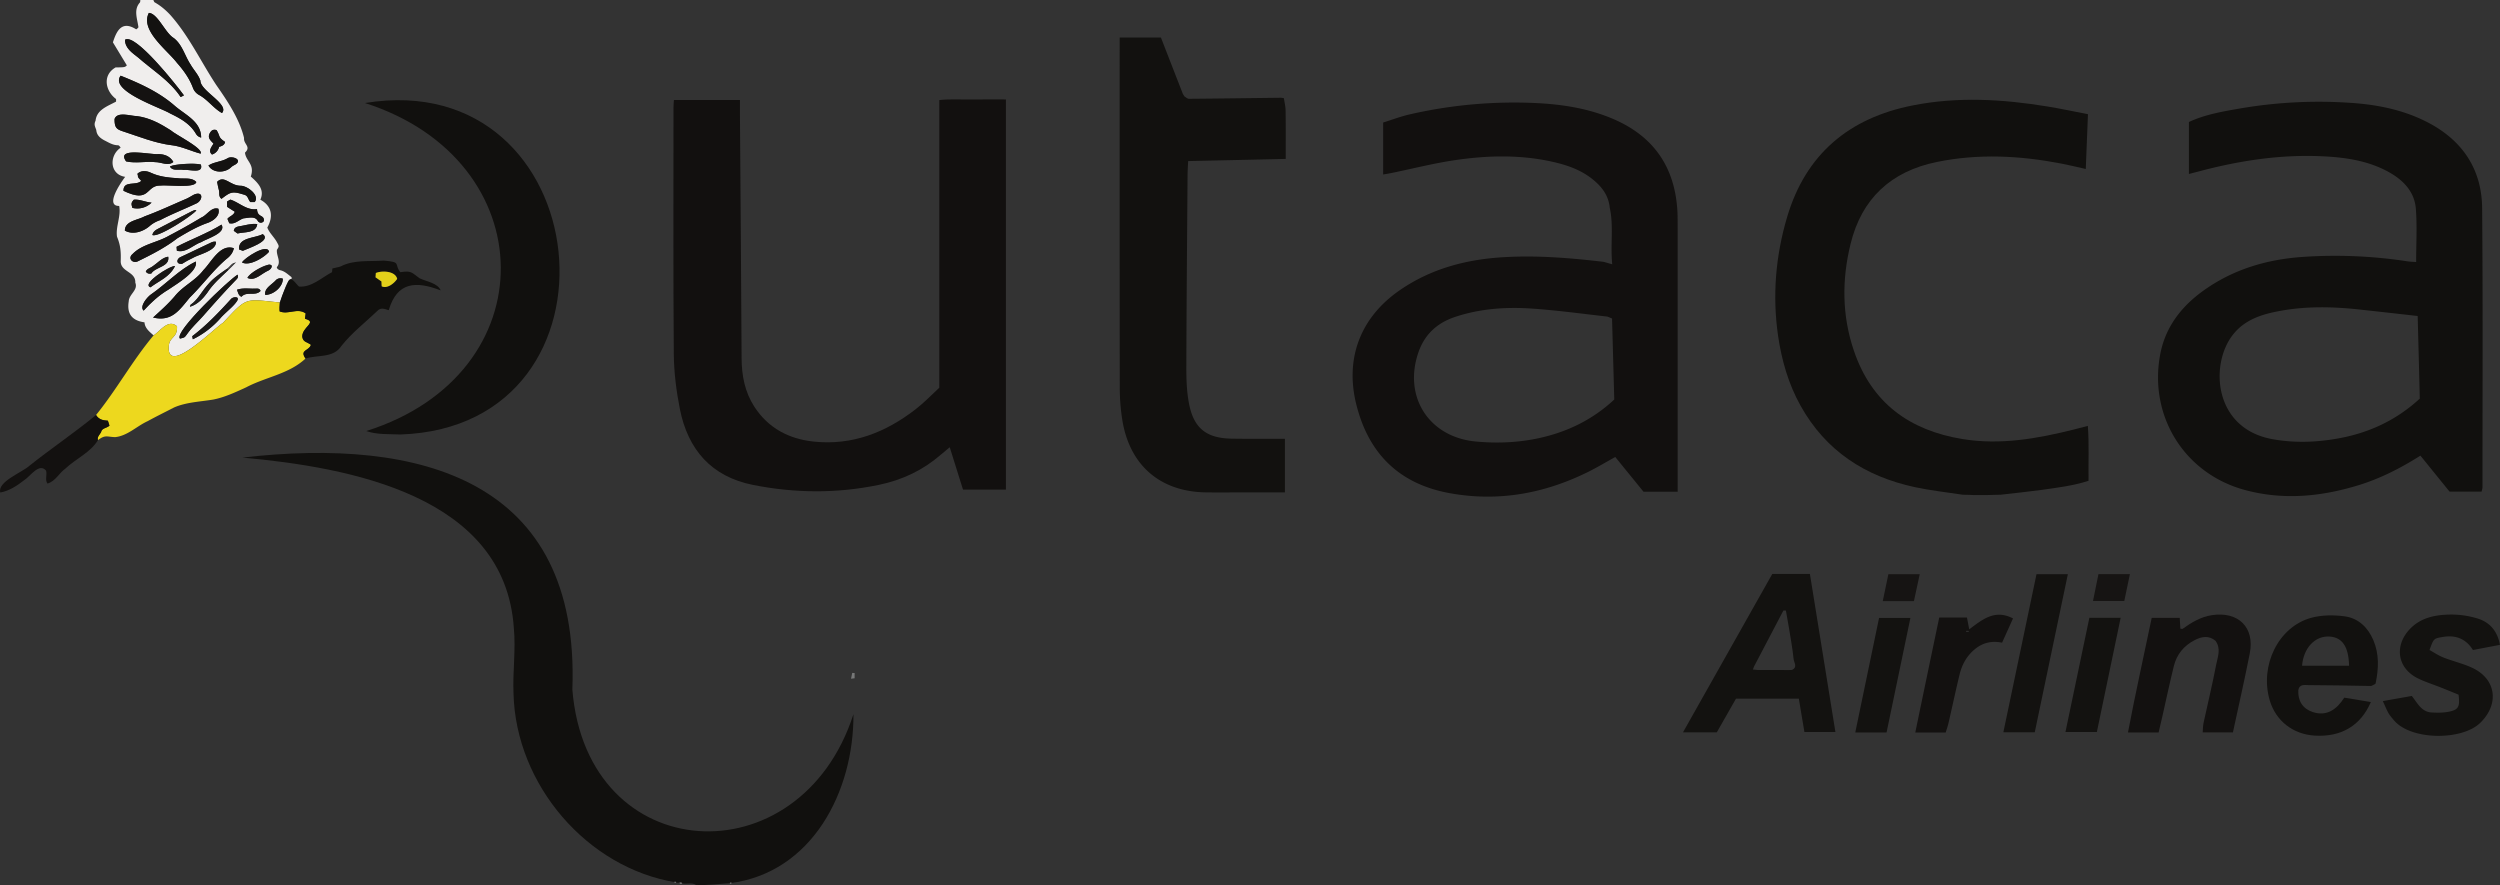 <svg xmlns="http://www.w3.org/2000/svg" width="222.213" height="59pt" viewBox="0 0 166.66 59"><rect x="0" y="0" width="166.66" height="59" fill="#333333" stroke="none"/><defs><clipPath id="a"><path d="M158 40h8.66v10H158Zm0 0"/></clipPath></defs><path d="m48.727 55.68.949-.188v.188zM45.29 55.508q.386.088.773.172h-.758a.2.2 0 0 0-.016-.172" style="stroke:none;fill-rule:nonzero;fill:#777878;fill-opacity:1"/><path d="M107.465 21.234c-.168-.066-.254-.12-.344-.132-1.633-.184-3.262-.407-4.898-.524-1.778-.129-3.547-.015-5.25.559-1.137.386-1.965 1.117-2.387 2.273-1.082 2.988.64 5.73 3.805 6.024 1.359.125 2.714.078 4.058-.196 1.961-.402 3.7-1.238 5.164-2.605-.05-1.813-.097-3.582-.148-5.399m-.153-7.39c-.082-.852-.57-1.45-1.214-1.95-.793-.613-1.72-.917-2.688-1.128-2.164-.47-4.344-.403-6.512-.075-1.37.207-2.722.551-4.082.832-.18.036-.363.067-.609.11V8.168c.555-.172 1.164-.406 1.8-.55a31.1 31.1 0 0 1 8.481-.743c1.742.09 3.457.367 5.078 1.066 2.676 1.153 4.079 3.196 4.254 6.09.024.41.016.824.02 1.235V32.78h-2.278c-.597-.738-1.234-1.515-1.882-2.316-.625.348-1.192.687-1.778.98-2.945 1.465-6.039 2.028-9.297 1.426-3.34-.621-5.37-2.633-6.187-5.902-.77-3.078.273-5.813 2.902-7.625 2.094-1.442 4.453-2.059 6.957-2.2 2.22-.128 4.426.055 6.63.313.144.04.284.082.57.164-.13-1.32.105-2.55-.165-3.777" style="stroke:none;fill-rule:nonzero;fill:#12100f;fill-opacity:1"/><path d="M161.172 21.066a996 996 0 0 0-3.883-.433c-1.77-.192-3.543-.23-5.297.094-1.187.218-2.344.57-3.14 1.59-1.543 1.968-1.293 6.234 2.62 6.956 1.454.266 2.895.22 4.34-.035 2.07-.36 3.91-1.203 5.5-2.664-.042-1.789-.09-3.59-.14-5.508m4.262 11.707h-2.137l-1.942-2.398c-1.324.836-2.695 1.54-4.183 1.988-2.504.762-5.035.989-7.578.285-3.989-1.109-6.348-4.921-5.59-9.003.336-1.81 1.379-3.176 2.836-4.235 1.976-1.433 4.234-2.113 6.644-2.281a31.7 31.7 0 0 1 7.008.293c.176.027.36.031.578.047 0-1.23.07-2.399-.02-3.555-.09-1.129-.823-1.89-1.78-2.43-1.364-.761-2.864-.988-4.387-1.062-2.844-.14-5.617.285-8.356 1.02l-.605.156V8.133c1.07-.5 2.258-.703 3.433-.906a31 31 0 0 1 7.286-.375c1.843.117 3.644.476 5.293 1.355 2.257 1.203 3.511 3.11 3.535 5.664.054 6.207.023 12.414.023 18.625 0 .059-.023.121-.058.277" style="stroke:none;fill-rule:nonzero;fill:#11100e;fill-opacity:1"/><path d="M44.926 6.668h4.402v1.039c.04 5.387.082 10.77.11 16.156.003 1.168.214 2.27.855 3.258.93 1.426 2.305 2.145 3.957 2.317 2.566.269 4.797-.61 6.79-2.157.573-.441 1.077-.972 1.577-1.433V6.672c.715-.086 1.465-.027 2.207-.04.727-.01 1.453-.003 2.235-.003V32.64h-2.86c-.285-.903-.578-1.832-.886-2.825-.223.188-.41.336-.59.493-1.2 1.043-2.586 1.695-4.133 2.015-2.797.582-5.598.559-8.39.004-2.782-.555-4.337-2.355-4.876-5.055-.238-1.203-.394-2.445-.406-3.671-.043-5.485-.02-10.965-.02-16.446 0-.152.016-.3.028-.488" style="stroke:none;fill-rule:nonzero;fill:#12100f;fill-opacity:1"/><path d="M130.84 32.98c-1.059-.164-2.13-.277-3.18-.503-3.312-.711-5.95-2.414-7.629-5.434-.812-1.457-1.261-3.035-1.5-4.672-.383-2.672-.16-5.316.602-7.89 1.238-4.196 4.125-6.618 8.379-7.454 2.992-.593 5.984-.418 8.968.07.872.141 1.739.329 2.711.516-.046 1.215-.093 2.403-.144 3.653-.594-.133-1.11-.262-1.625-.36-2.762-.535-5.524-.676-8.3-.11-3.063.626-5.02 2.442-5.759 5.477-.582 2.375-.574 4.766.227 7.114 1.18 3.476 3.703 5.304 7.246 5.883 2.523.41 4.976-.028 7.414-.637.273-.07.547-.145.934-.242.09 1.238.027 2.414.046 3.66-1.039.336-2.097.46-3.148.61-.906.124-1.816.214-2.727.32q-.115.002-.23.003c-.242.008-.48.012-.727.02h-.793c-.113-.004-.226-.012-.343-.016q-.211-.007-.422-.008" style="stroke:none;fill-rule:nonzero;fill:#11100e;fill-opacity:1"/><path d="M85.59 6.547c.039.273.11.55.113.824.016 1.043.008 2.082.008 3.223-2.184.05-4.316.097-6.504.144-.016.325-.035.602-.039.88-.031 4.304-.07 8.612-.082 12.917 0 .785.027 1.59.176 2.36.316 1.652 1.156 2.316 2.832 2.347.949.016 1.898.008 2.847.008h.715v3.574h-2.594c-.886 0-1.773.012-2.656 0-3.062-.035-5.12-1.812-5.594-4.86a14 14 0 0 1-.164-2.077c-.011-7.54-.007-15.074-.007-22.61V2.5h2.75q.731 1.882 1.468 3.77l.106.164c.097.054.195.152.293.152 2.047-.016 4.094-.047 6.14-.07.067.007.13.02.192.03" style="stroke:none;fill-rule:nonzero;fill:#12110f;fill-opacity:1"/><path d="M119.262 44.668c.066-.004.133-.004.195-.008.398-.176.137-.492.113-.719-.074-.714-.203-1.421-.32-2.136-.059-.367-.129-.735-.195-1.102h-.168l-1.957 3.73q-.035.1-.075.2c.11.012.215.02.325.031q1.037-.001 2.082.004m-1.114-6.406h2.508c.567 3.508 1.125 6.984 1.7 10.535h-2.067c-.117-.711-.242-1.445-.371-2.219h-4.191c-.391.692-.825 1.45-1.278 2.242h-2.254c2.004-3.558 3.97-7.039 5.953-10.558" style="stroke:none;fill-rule:nonzero;fill:#131210;fill-opacity:1"/><path d="M148.855 48.824h-2.015c.02-.23.015-.437.058-.636.282-1.297.594-2.59.844-3.891.098-.508.336-1.047-.047-1.578-.437-.371-.922-.29-1.394-.043-.715.367-1.192.949-1.383 1.722-.273 1.106-.508 2.215-.758 3.325-.086.363-.172.726-.258 1.105h-2.043c.489-2.574 1.051-5.082 1.582-7.637h1.868q.02.352.043.715c.05.004.12.035.152.012.594-.426 1.207-.797 1.953-.91 1.758-.266 2.863.816 2.523 2.543-.34 1.734-.734 3.457-1.125 5.273" style="stroke:none;fill-rule:nonzero;fill:#131110;fill-opacity:1"/><path d="M156.598 44.379c-.028-1.285-.461-1.895-1.309-1.945-.957-.055-1.73.761-1.824 1.945zm-3.383 1.625c-.04.723.297 1.246.965 1.465.922.3 1.586-.157 2.097-.961.598.097 1.176.195 1.774.293-.68 1.578-1.977 2.344-3.738 2.238-1.454-.086-2.602-.984-3.004-2.352-.684-2.324.578-4.906 2.77-5.503.71-.192 1.515-.196 2.245-.094.895.125 1.528.738 1.887 1.57.406.938.36 1.914.16 2.887-.016.078-.195.121-.297.183-1.398-.023-2.797-.054-4.195-.058-.254-.004-.594-.074-.664.332" style="stroke:none;fill-rule:nonzero;fill:#12110f;fill-opacity:1"/><g clip-path="url(#a)"><path d="m166.656 42.988-1.8.344c-.493-.793-1.204-1.016-2.051-.863-.57.097-.567.105-.844.863.297.164.598.371.93.5.617.242 1.27.395 1.87.664 1.65.742 1.88 2.43.579 3.695-1.238 1.2-4.672 1.168-5.778-.207-.12-.144-.25-.289-.343-.453-.121-.215-.211-.449-.371-.793.675-.12 1.285-.226 1.93-.343.367.449.636 1.062 1.32 1.101.433.024.89.024 1.304-.086.512-.133.586-.367.496-1.101-.363-.145-.761-.313-1.168-.473-.527-.211-1.078-.379-1.582-.633-1.293-.66-1.539-2.074-.582-3.176.73-.836 1.723-1.039 2.746-1.058a6 6 0 0 1 1.86.265c.789.246 1.312.813 1.484 1.754" style="stroke:none;fill-rule:nonzero;fill:#131210;fill-opacity:1"/></g><path d="M135.762 38.277h2.09c-.743 3.543-1.473 7.024-2.207 10.54h-2.094c.746-3.555 1.48-7.051 2.21-10.54" style="stroke:none;fill-rule:nonzero;fill:#131210;fill-opacity:1"/><path d="M131.07 42.055v.062h.176v-.062zm-1.793-.887h1.848l.152.785c.887-.664 1.711-1.355 2.918-.726-.242.535-.468 1.043-.73 1.617-.633-.133-1.227-.024-1.75.383-.578.449-.914 1.046-1.082 1.738-.262 1.074-.488 2.156-.738 3.234-.047.211-.122.414-.188.633h-2.027a3054 3054 0 0 1 1.597-7.664" style="stroke:none;fill-rule:nonzero;fill:#131110;fill-opacity:1"/><path d="M125.766 48.828h-2.086c.53-2.562 1.05-5.074 1.586-7.633h2.09c-.54 2.586-1.067 5.106-1.59 7.633M137.691 48.797l1.594-7.61h2.086c-.531 2.555-1.05 5.055-1.586 7.61z" style="stroke:none;fill-rule:nonzero;fill:#131210;fill-opacity:1"/><path d="M125.512 40.074c.129-.625.246-1.191.375-1.797h2.09c-.137.63-.262 1.2-.387 1.797zM139.527 40.066c.133-.648.243-1.199.364-1.793h2.097c-.129.614-.246 1.184-.375 1.793z" style="stroke:none;fill-rule:nonzero;fill:#161413;fill-opacity:1"/><path d="M56.973 45.215q-.116.013-.239.031c.028-.129.051-.258.078-.387q.078.001.16.008z" style="stroke:none;fill-rule:nonzero;fill:#777878;fill-opacity:1"/><path d="M38.156 45.973c.969 11.922 15.192 12.668 18.739 1.636.027 5.153-2.75 10.578-8.247 11.27-.753.043-1.48.152-2.25.113-.289-.18-.601-.039-.921-.105-.059-.125-.254.008-.403-.063-5.949-.96-10.683-6.52-10.84-12.566-.066-1.469.16-2.93.02-4.395-.594-8.828-10.938-10.707-18.094-11.36 11.848-1.366 22.524 1.45 21.996 15.47" style="stroke:none;fill-rule:nonzero;fill:#11100e;fill-opacity:1"/><path d="M17.371 19.395c-.05-.137-.14-.157-.238-.157-.445.032-.906-.074-1.332.075.07.195.094.378.293.472.355-.398.922-.012 1.277-.39m-8.45-6.082c-.175.19-.183.261-.097.546.45.11.938-.011 1.281-.351-.433-.035-.789-.235-1.183-.195m2.294 3.8c-.414.059-.695.414-1.031.633-.149.125-.375.152-.465.356.094.14.215.16.367.132.273-.449 1.246-.441 1.129-1.12m6.902.606c-.254-.34-1.691.68-1.617.808.492.239.93-.297 1.383-.488.113-.066.226-.144.234-.32m-2.281-2.153c.453-.117 1.246-.004 1.312-.629-.418-.054-.828.098-1.242.157-.136.027-.3.09-.32.293.07.05.137.101.25.18m1.848 4.094c.59-.015 1.187-.574 1.168-1.082a.44.44 0 0 0-.45.086c-.28.32-.804.55-.718.996m-6.016-1.922c-.297-.062-2.281 1.196-1.637 1.414.621-.465 1.266-.68 1.637-1.414m4.465-.242c.504.266 1.465-.324 1.8-.71-.097-.602-1.652.421-1.8.71m-4.805-6.398c.168.332.613.164.91.23.356-.055 1.344.293 1.153-.36-.426-.113-1.762-.034-2.063.13m4.863 5.62c.375-.175 1.942-.675 1.32-1.113-.476.278-1.675.207-1.566 1.028.094.031.18.062.246.086m-1.187-7.257c-.496-.34-.293-.344-.57-.79-.246-.073-.356.044-.45.208-.171.316.063.492.25.691-.136.235-.375.496-.101.73a.7.7 0 0 0 .472-.51c.188-.063.356-.11.399-.33m-1.914 4.566c-.102-.066-.207.024-.309.059-.644.328-1.289.664-1.933 1-.254.152-.625.246-.692.578.387.2 2.63-1.273 2.934-1.637m.805-2.996c.289.524 1.117.516 1.52.11.077-.079.19-.125.288-.184.492-.32-.254-.613-.555-.395-.41.231-.859.215-1.253.47m.503 5.086c-.164-.039-.285.031-.398.086-.64.297-1.273.61-1.91.906-.344.125-.38.516.043.48.226-.14.457-.273.699-.386.434-.262 1.598-.473 1.566-1.086m-2.609.598c.621.164 1.09-.399 1.64-.582.36-.23 1.68-.594 1.337-1.16-.953.586-2 .964-2.996 1.48.007.098.015.18.02.262m1.066 5.902a5.9 5.9 0 0 0 1.856-1.426c.21-.32 1.277-1.003 1.105-1.359-.168-.055-.312.008-.425.11-.805.886-1.618 1.738-2.575 2.468.012.063.02.11.04.207m-4.449-11.86c.664.15 1.297-.019 1.961.052.395 0 .836.28 1.188-.012-.223-.39-.59-.516-.992-.527-.446.07-2.876-.516-2.157.488m8.57 2.712c.364-.453-.511-1.098-.93-1.086-.73-.004-1.093-.746-1.573-.262.035.172.066.371.12.559.052.183-.042.41.169.574.601-.461.71-.527 1.468-.29.313.063.282.294.454.505zm-1.84-.035v.351q.253.165.516.328c-.086.254-.351.29-.492.477.043.098.086.2.121.289.39.094.621-.227.965-.328.305-.02.738-.168.926.156.098.18.328.18.422.012.02-.434-.438-.196-.461-.781-.692.105-1.176-.438-1.778-.633-.085.05-.144.082-.218.129m.704 4.875c-.527.293-4.27 3.832-3.844 4.261.309-.07.305-.07.453-.273.32-.465.746-.844 1.121-1.27a62 62 0 0 1 2.168-2.379c.078-.078.168-.164.102-.34m-2.79-.875c-1.12.546-1.968 1.488-2.984 2.191-.246.164-.793.809-.492 1.082.496-.543 1.016-1.027 1.653-1.402.488-.344 1.996-1.203 1.824-1.871M8.337 2.652c-.008.555.488.88.879 1.188.973.855 2.098 1.535 2.828 2.629l.219-.11C11.816 5.74 9 2.168 8.336 2.652m-.012 12.72c.528.3 1.2.077 1.637-.29.207-.187.453-.316.719-.41.765-.402 1.574-.715 2.36-1.086.476-.176.562-.875-.087-.621-.18.09-.348.207-.527.285-.93.398-1.844.828-2.793 1.176-.453.254-1.301.297-1.309.945m-.094-2.653c1.81.875 1.461-.375 2.465-.348.442-.066 2.305.207 2.39-.238-.312-.336-.843-.188-1.253-.254-.613-.035-1.223-.102-1.785-.367-.281-.133-.649-.172-.902.09l.05.05c-.039.192.125.282.223.407-.36.351-1.188-.051-1.188.66m6.325 1.195c-.47-.14-.746.43-1.137.59a39 39 0 0 1-2.148 1.207c-.778.46-1.793.562-2.434 1.226-.348.29.023.668.379.47.914-.446 1.812-.907 2.617-1.528.656-.39 1.313-.781 2.043-1.031.367-.145.824-.48.68-.934M13.41 9.172c-.004-1.078-1.058-1.508-1.762-2.121-1.046-.914-2.32-1.489-3.605-2.004-.766 1.008 2.64 2.117 3.297 2.516.668.324 1.316.671 1.715 1.343.066.11.156.215.355.266m-3.207 11.996c1.258.293 1.746-.488 2.453-1.336.844-.828 1.535-1.793 2.434-2.562.226-.172.43-.387.5-.723-.918-.305-1.485.91-2.031 1.46-.524.7-1.36 1.052-1.907 1.74-.445.519-.945.964-1.449 1.421M9.926.859c-.61 1.153 1.23 2.489 1.867 3.325.445.503.836 1.043 1.074 1.683a.9.9 0 0 0 .434.48c.558.313.945.883 1.496 1.188.523-.582-1.438-1.469-1.438-2.156-.129-.399-.449-.711-.652-1.074-.39-.586-.547-1.325-1.125-1.77-.574-.34-1.059-1.629-1.656-1.676m3.449 9.383c.203-.344-1.68-1.265-1.984-1.55-.703-.45-1.43-.848-2.282-.954-.418-.008-1.285-.32-1.472.192-.008.578.133.687.562.828 1.07.347 2.121.781 3.242.922.676.078 1.286.394 1.934.562m2.324 7.274c-.234 0-.363.261-.543.386-.246.18-.504.344-.742.535-.703.497-1.012 1.348-1.687 1.86-.036.023-.04.086-.067.152.485-.137.871-.539 1.16-.937.52-.785 1.282-1.356 1.922-2.032-.031.008-.05 0-.043.036M10.223 0c.03.055.047.137.093.16.391.219.73.508 1.036.836 1.246 1.399 2.039 3.117 3.058 4.66.754 1.082 1.55 2.258 1.86 3.54-.047.425.496.57.062.98.063.586.668.765.387 1.594.48.421.941.882.636 1.543.778.421.88 1.113.465 1.859.14.371.477.648.657 1.004.14.246.128.254-.016.48-.05.399.312.801-.008 1.157.012.109.106.16.195.195.329.058.536.285.79.469v.117c-.399.125-.57 1.187-.797 1.57-2.34-.23-2.125-.406-3.774 1.356-.597.37-3.824 3.636-3.61 1.507.06-.578.587-.515.544-1.273-.582-.516-1.121.32-1.563.605-.25-.23-.582-.468-.605-.87-.79-.11-1.192-.524-1.051-1.4.023-.487.64-.745.438-1.245.03-.754-.973-.7-.973-1.422.023-.606-.008-1.067-.246-1.64-.102-.669.277-1.364.144-2.052-.98.012.125-1.578.399-1.94-1.051-.161-1.074-1.427-.301-1.942-.04-.059-.098-.16-.18-.164-.324 0-.593-.168-.863-.305-.285-.145-.555-.34-.582-.715-.09-.25-.168-.36-.047-.617.074-.735.805-.965 1.367-1.274v-.171c-.718-.528-.926-1.598-.031-2.106.613-.008.613-.008.75-.137l-.93-1.535c.243-.761.59-1.48 1.551-.867a.5.5 0 0 0 .152-.14c-.085-.602-.332-1.172.098-1.653.027-.047.02-.11.027-.164z" style="stroke:none;fill-rule:nonzero;fill:#f0eeed;fill-opacity:1"/><path d="M26.695 28.965c-.754-.035-1.574.02-2.28-.23 12.093-3.813 11.855-18.051-.087-21.868 15.578-2.55 18.043 21.563 2.367 22.098" style="stroke:none;fill-rule:nonzero;fill:#11100e;fill-opacity:1"/><path d="M10.238 22.36c.442-.286.98-1.126 1.563-.606.043.758-.485.695-.543 1.273-.215 2.13 3.008-1.136 3.61-1.507 1.64-1.762 1.444-1.586 3.773-1.356v.594c.582.238 1.195-.262 1.738.137a9 9 0 0 0-.047.355c.86.23-.21.547-.18 1.203.059.367.313.332.578.535-.148.426-.77.325-.363.914-1.101 1.032-2.656 1.23-3.953 1.918-.715.325-1.422.664-2.203.817-.867.144-1.781.172-2.598.523-.593.305-1.187.598-1.773.918-.727.332-1.348.985-2.168 1.063-.547-.016-.649-.176-1.145.203-.066-.223.121-.367.211-.535.047-.282.371-.258.559-.434l-.106-.328c-.312-.024-.586-.059-.789-.379 1.38-1.703 2.43-3.637 3.836-5.309" style="stroke:none;fill-rule:nonzero;fill:#edd81e;fill-opacity:1"/><path d="M26.477 18.59c-.125-.524-.989-.567-1.422-.39-.008.09-.012.183-.02.288q.204.143.395.274c.004.113.008.215.015.324.36.176.825-.18 1.032-.496m-6.11 5.312c-.406-.59.215-.488.363-.914-.265-.203-.52-.168-.578-.535-.03-.656 1.04-.973.18-1.203.016-.14.031-.25.047-.355-.543-.399-1.156.101-1.738-.137-.086-.727.308-1.305.554-1.957.196-.5.54.156.742.304.844.06 1.493-.597 2.196-.96.008-.075.015-.149.027-.247.184-.054.375-.074.55-.136.88-.461 1.911-.317 2.872-.39 1.223.1.668.226 1.102.773.757-.11.726.003 1.293.41.453.215 1.199.312 1.402.804-1.66-.636-2.902-.574-3.465 1.32-.273-.077-.523-.206-.762.051-.8.766-1.691 1.45-2.386 2.325-.54.84-1.586.586-2.399.847" style="stroke:none;fill-rule:nonzero;fill:#11100e;fill-opacity:1"/><path d="M6.402 27.668c.203.32.477.355.79.379l.105.328c-.188.176-.512.152-.559.434-.09.168-.277.312-.21.535-.5.828-1.473 1.234-2.165 1.89-.433.309-.66.844-1.199 1.004-.184-.265-.008-.586-.094-.867-.468-.543-1.058.395-1.46.64-.47.368-.997.716-1.59.821-.211-.715 1.449-1.34 1.918-1.766 1.46-1.164 3.023-2.214 4.464-3.398" style="stroke:none;fill-rule:nonzero;fill:#131110;fill-opacity:1"/><path d="M45.285 58.855c.07-.03.145-.066.192.032-.075.07-.137.054-.192-.032M44.941 58.797c.055-.035.102-.043.133.027-.062.082-.097.028-.133-.027M48.648 58.879c.028-.07.079-.059.133-.027-.035.058-.07.117-.133.027" style="stroke:none;fill-rule:nonzero;fill:#727373;fill-opacity:1"/><path d="M13.375 10.242c-.648-.168-1.258-.484-1.934-.562-1.12-.14-2.171-.575-3.242-.922-.43-.14-.57-.25-.562-.828.187-.512 1.058-.196 1.472-.192.852.106 1.579.504 2.282.953.312.29 2.183 1.207 1.984 1.551" style="stroke:none;fill-rule:nonzero;fill:#131110;fill-opacity:1"/><path d="M9.926.86c.59.038 1.09 1.343 1.656 1.675.578.445.734 1.184 1.125 1.77.203.363.523.675.652 1.074 0 .687 1.961 1.578 1.438 2.156-.55-.305-.938-.875-1.496-1.187a.9.9 0 0 1-.434-.48c-.238-.641-.629-1.18-1.074-1.684-.64-.84-2.473-2.168-1.867-3.325" style="stroke:none;fill-rule:nonzero;fill:#131210;fill-opacity:1"/><path d="M10.203 21.168c.504-.457 1.004-.902 1.45-1.426.546-.683 1.382-1.035 1.906-1.734.546-.551 1.113-1.766 2.03-1.461-.07.336-.273.55-.5.723-.898.77-1.589 1.734-2.433 2.562-.703.848-1.199 1.633-2.453 1.336M13.41 9.172a.54.54 0 0 1-.355-.266c-.399-.672-1.047-1.02-1.715-1.344-.656-.398-4.063-1.503-3.297-2.515 1.285.516 2.559 1.09 3.605 2.004.704.613 1.758 1.043 1.762 2.12" style="stroke:none;fill-rule:nonzero;fill:#141211;fill-opacity:1"/><path d="M14.555 13.914c.144.453-.313.793-.68.934-.73.25-1.387.64-2.043 1.03-.805.622-1.703 1.083-2.617 1.528-.352.2-.73-.176-.38-.468.642-.665 1.657-.766 2.435-1.227a39 39 0 0 0 2.148-1.207c.39-.16.668-.727 1.137-.59" style="stroke:none;fill-rule:nonzero;fill:#151312;fill-opacity:1"/><path d="M8.23 12.719c0-.711.829-.309 1.188-.66-.098-.125-.262-.215-.223-.407l-.05-.05c.253-.262.62-.223.902-.09.562.265 1.172.332 1.785.367.41.066.941-.082 1.254.254-.066.441-1.961.176-2.39.238-1-.027-.66 1.223-2.466.348" style="stroke:none;fill-rule:nonzero;fill:#151311;fill-opacity:1"/><path d="M8.324 15.371c.008-.648.856-.691 1.309-.945.949-.348 1.863-.778 2.793-1.176.18-.078.347-.195.527-.285.645-.25.567.441.086.62-.785.372-1.594.685-2.36 1.087a2.1 2.1 0 0 0-.718.41c-.441.371-1.11.59-1.637.29" style="stroke:none;fill-rule:nonzero;fill:#141211;fill-opacity:1"/><path d="M8.336 2.652c.684-.468 3.46 3.067 3.926 3.707l-.219.11c-.73-1.094-1.855-1.774-2.828-2.63-.39-.308-.89-.632-.88-1.187" style="stroke:none;fill-rule:nonzero;fill:#151312;fill-opacity:1"/><path d="M13.05 17.434c.177.664-1.335 1.527-1.823 1.87-.637.376-1.157.86-1.653 1.403-.297-.285.246-.91.492-1.082 1.016-.703 1.864-1.645 2.985-2.191" style="stroke:none;fill-rule:nonzero;fill:#161413;fill-opacity:1"/><path d="M15.84 18.309c.066.175-.024.261-.102.34-.75.769-1.46 1.574-2.168 2.378-.375.426-.8.805-1.12 1.27-.15.203-.145.203-.454.273-.43-.418 3.305-3.96 3.844-4.261" style="stroke:none;fill-rule:nonzero;fill:#171513;fill-opacity:1"/><path d="M15.137 13.434c.074-.047.133-.079.218-.13.606.196 1.086.739 1.778.633.023.586.476.344.46.782-.093.168-.323.168-.421-.012-.188-.324-.621-.176-.926-.156-.344.101-.574.422-.965.328a8 8 0 0 0-.12-.29c.14-.187.405-.222.491-.476q-.263-.164-.515-.328z" style="stroke:none;fill-rule:nonzero;fill:#151312;fill-opacity:1"/><path d="M16.977 13.469h-.293c-.172-.211-.137-.442-.454-.504-.757-.238-.867-.168-1.468.289-.211-.164-.117-.39-.168-.574-.055-.188-.086-.387-.121-.559.476-.484.843.254 1.574.262.418-.012 1.293.633.93 1.086" style="stroke:none;fill-rule:nonzero;fill:#141311;fill-opacity:1"/><path d="M8.406 10.758c-.719-1.004 1.707-.418 2.156-.488.403.011.77.136.993.527-.352.293-.793.012-1.188.012-.664-.07-1.297.097-1.96-.051" style="stroke:none;fill-rule:nonzero;fill:#161513;fill-opacity:1"/><path d="M12.855 22.617c-.02-.097-.027-.144-.039-.207.957-.73 1.77-1.582 2.575-2.469.125-.18.632-.187.418.122-.329.41-.735.75-1.098 1.128a5.9 5.9 0 0 1-1.856 1.426" style="stroke:none;fill-rule:nonzero;fill:#191716;fill-opacity:1"/><path d="M11.79 16.715c-.005-.082-.013-.164-.02-.262.996-.515 2.043-.894 2.996-1.48.343.562-.977.93-1.336 1.16-.551.183-1.02.746-1.64.582" style="stroke:none;fill-rule:nonzero;fill:#171514;fill-opacity:1"/><path d="M14.398 16.117c.032.613-1.132.824-1.566 1.09-.242.11-.473.242-.7.383-.417.035-.386-.356-.042-.48.637-.297 1.27-.61 1.91-.907.113-.055.234-.125.398-.086" style="stroke:none;fill-rule:nonzero;fill:#181615;fill-opacity:1"/><path d="M13.895 11.031c.394-.254.843-.238 1.253-.469.297-.218 1.047.075.555.395-.098.059-.21.105-.289.184-.402.406-1.23.414-1.52-.11" style="stroke:none;fill-rule:nonzero;fill:#141211;fill-opacity:1"/><path d="M13.09 14.027c-.3.36-2.543 1.836-2.934 1.637.067-.332.438-.426.692-.578.644-.336 1.289-.672 1.933-1 .102-.035.203-.125.309-.059" style="stroke:none;fill-rule:nonzero;fill:#1a1816;fill-opacity:1"/><path d="M15.004 9.46c-.043.22-.211.267-.399.33a.7.7 0 0 1-.472.51c-.274-.234-.035-.495.101-.73-.187-.199-.421-.375-.25-.691.094-.164.204-.281.45-.207.277.45.074.45.57.789" style="stroke:none;fill-rule:nonzero;fill:#161413;fill-opacity:1"/><path d="M16.191 16.719c-.066-.024-.152-.055-.246-.086-.11-.82 1.09-.75 1.567-1.028.62.438-.946.938-1.32 1.114" style="stroke:none;fill-rule:nonzero;fill:#171513;fill-opacity:1"/><path d="M15.242 17.984c-.5.489-1.047.93-1.422 1.528-.289.402-.675.8-1.16.937.027-.066.031-.129.067-.152.312-.192.496-.496.703-.781.449-.668 1.058-1.18 1.726-1.614z" style="stroke:none;fill-rule:nonzero;fill:#1c1a19;fill-opacity:1"/><path d="M11.328 11.098c.3-.164 1.637-.243 2.063-.13.191.653-.797.305-1.153.36-.297-.066-.742.102-.91-.23" style="stroke:none;fill-rule:nonzero;fill:#1a1917;fill-opacity:1"/><path d="M16.133 17.496c.144-.285 1.699-1.312 1.8-.71-.335.386-1.296.976-1.8.71" style="stroke:none;fill-rule:nonzero;fill:#171514;fill-opacity:1"/><path d="M11.668 17.738c-.371.735-1.016.95-1.637 1.414-.64-.218 1.332-1.472 1.637-1.414" style="stroke:none;fill-rule:nonzero;fill:#191716;fill-opacity:1"/><path d="M17.684 19.66c-.086-.445.437-.676.718-.996a.44.44 0 0 1 .45-.086c.02.508-.579 1.067-1.168 1.082" style="stroke:none;fill-rule:nonzero;fill:#171514;fill-opacity:1"/><path d="M15.836 15.566c-.113-.078-.18-.129-.25-.18.02-.202.184-.265.32-.292.414-.059.824-.211 1.242-.156-.07.624-.859.511-1.312.628" style="stroke:none;fill-rule:nonzero;fill:#181615;fill-opacity:1"/><path d="M18.117 17.719c-.008.176-.12.254-.234.32-.453.191-.89.727-1.383.488.11-.265.652-.625 1.242-.824.11-.035.246-.148.375.016" style="stroke:none;fill-rule:nonzero;fill:#191716;fill-opacity:1"/><path d="M11.215 17.113c.113.68-.856.672-1.13 1.121-.151.028-.273.008-.366-.132.09-.204.316-.23.465-.356.336-.219.617-.574 1.03-.633" style="stroke:none;fill-rule:nonzero;fill:#1a1816;fill-opacity:1"/><path d="M8.922 13.313c.394-.04.75.16 1.183.195-.343.34-.832.46-1.28.351-.087-.285-.079-.355.097-.546" style="stroke:none;fill-rule:nonzero;fill:#181615;fill-opacity:1"/><path d="M17.371 19.395c-.355.378-.926-.008-1.277.39-.2-.094-.223-.277-.293-.473.426-.148.886-.042 1.332-.074.097 0 .187.02.238.157" style="stroke:none;fill-rule:nonzero;fill:#1a1816;fill-opacity:1"/><path d="m15.242 17.984-.086-.082c.18-.125.309-.386.543-.386l-.008-.004zM15.7 17.516c-.009-.036.01-.028.042-.036-.023.012-.035.024-.05.032z" style="stroke:none;fill-rule:nonzero;fill:#434243;fill-opacity:1"/><path d="M26.477 18.59c-.207.316-.672.672-1.032.496a9 9 0 0 1-.015-.324c-.13-.086-.258-.18-.395-.274q.01-.156.02-.289c.433-.176 1.297-.133 1.422.39" style="stroke:none;fill-rule:nonzero;fill:#e2d01a;fill-opacity:1"/></svg>